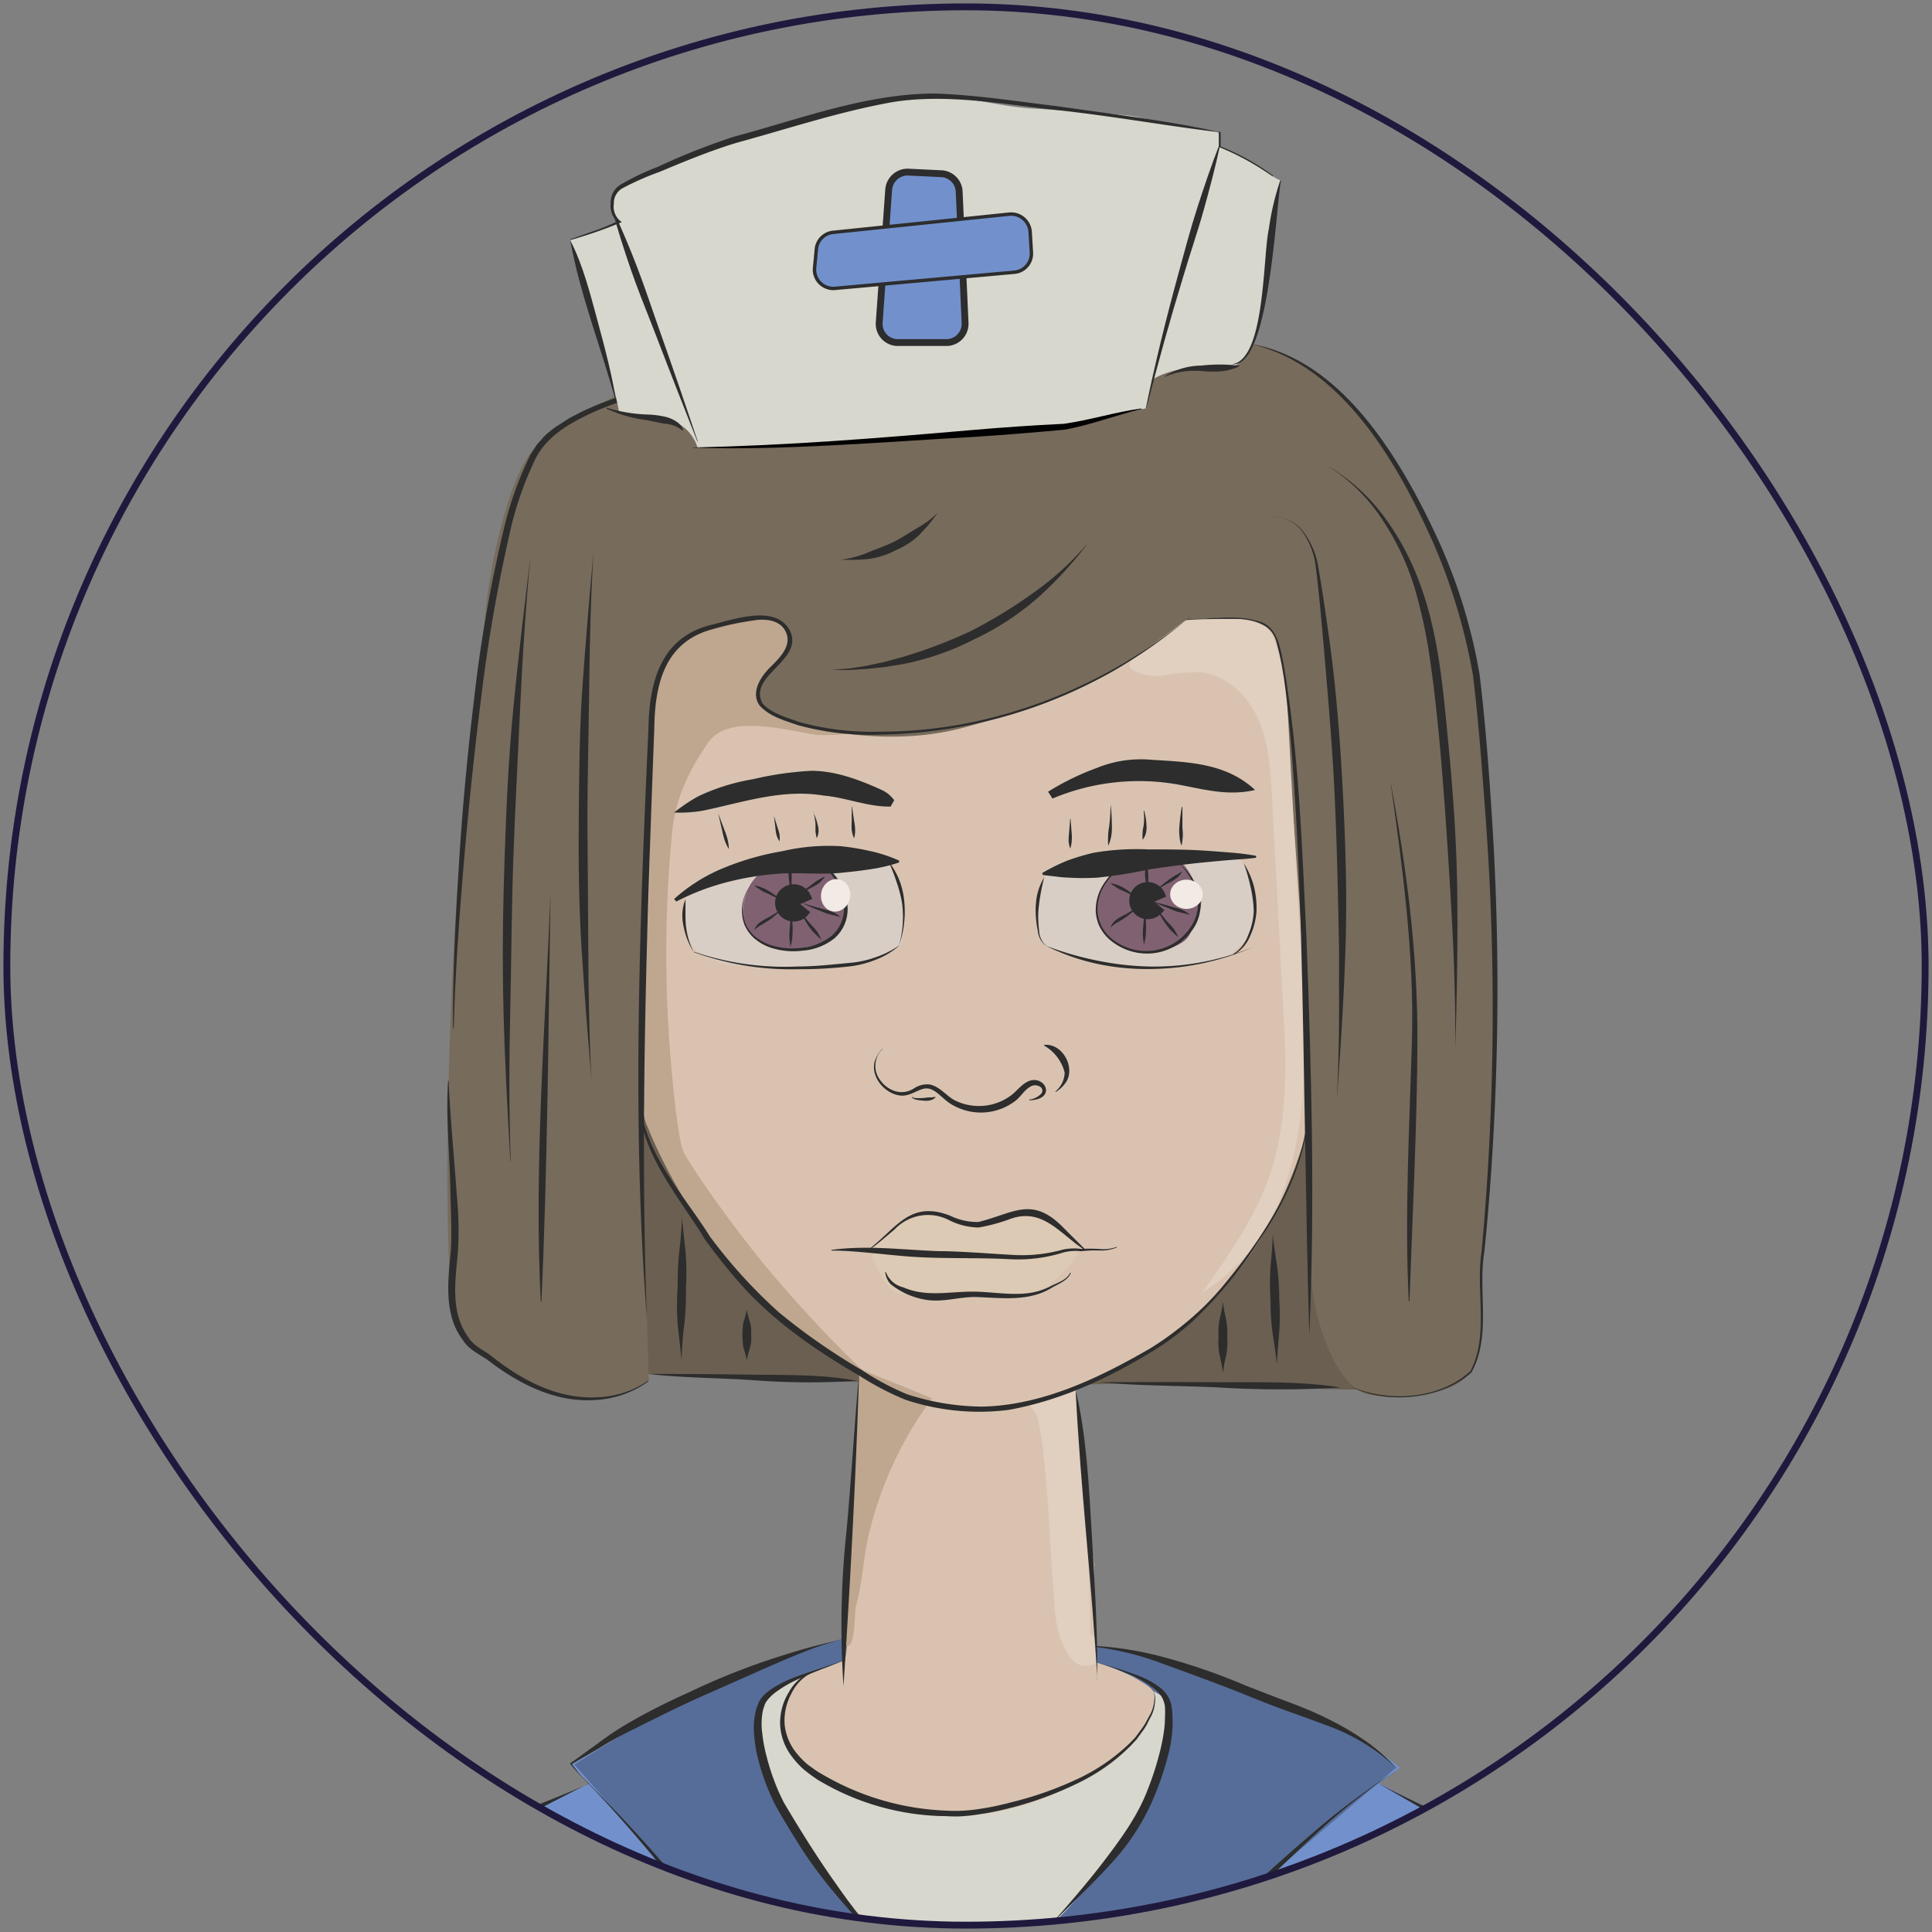 <svg id="artwork" xmlns="http://www.w3.org/2000/svg" xmlns:xlink="http://www.w3.org/1999/xlink" viewBox="0 0 282 282"><rect x="0" y="0" width="282" height="282" fill="#808080" stroke="none"/><defs><style>.cls-1,.cls-21{fill:none;}.cls-1{stroke:#1f193d;}.cls-1,.cls-12,.cls-13,.cls-21{stroke-miterlimit:10;}.cls-2{clip-path:url(#clip-path);}.cls-3{fill:#d7d7ce;}.cls-12,.cls-13,.cls-4{fill:#7291cc;}.cls-5{fill:#566d99;}.cls-6{fill:#898fb6;}.cls-7{fill:#8ea7d6;}.cls-20,.cls-8{fill:#2d2d2d;}.cls-9{fill:#6a5f51;}.cls-10{fill:#d9c3b0;}.cls-11{fill:#776b5b;}.cls-12,.cls-13,.cls-21{stroke:#2d2d2d;}.cls-13{stroke-width:0.5px;}.cls-14{fill:#bfa68f;}.cls-15{fill:#e1cfc0;}.cls-16{fill:#010101;}.cls-17{fill:#ddcab4;}.cls-17,.cls-20{fill-rule:evenodd;}.cls-18{fill:#d9cec5;}.cls-19{fill:#806172;}.cls-22{fill:#f2eae4;}</style><clipPath id="clip-path"><rect id="face_clip" class="cls-1" x="1" y="1" width="280" height="280" rx="140"/></clipPath></defs><g class="cls-2"><g id="nurse_torso_neutral"><path class="cls-3" d="M111.66,246.07l-10,6.25,13,231.27c-.21,12.18-.21,67.56-.21,67.56l80.06,1.21L180.58,323l9-62-19.85-13.44-22.43-11-30.2,7.78A43.78,43.78,0,0,0,111.66,246.07Z"/><path class="cls-4" d="M253,313.7c-1.09-6.29-6.27-26.95-6.27-26.95s-1.55-2.9-7.11-6.1l-38.28-20.37,3-2.26s-13.4-11.67-43.6-16.23a.57.57,0,0,0-.29,1.1c6,2.36,8.08,2.66,9.52,4.92s1.15,5.73-.48,10.17a56.94,56.94,0,0,1-6.61,12.21c-2.07,3.1-9.56,11.17-9.56,11.17s0,4.64,0,5.7l.18,5.84c.12,3.74.26,7.49.41,11.23,1.16,29.56-.22,53.7,1.34,83.25s5.82,64.68,8.1,94.28c.07.89.21,1.81.21,2.7.2,2.66.38,5.33.51,8,1.76,34.87,1.1,70.06,1.34,105l.18,26.77c0,4.46,0,8.92.09,13.38,0,2.72,0,2.67,2.69,2.71,2.3,0,4.61,0,6.91,0q26.49,0,52.94-1.68c.41,0,4.75-.26,4.75-.31-2-30.52-3.57-77.17-5.63-98.95.77,1.33,1.13,11.09,1.13,11.09s15.09,2.7,25.55,1.11c5.74-.88,8.94-3.53,9.93-7.88C270.26,515.73,255.66,328.88,253,313.7Z"/><path class="cls-4" d="M124.23,638.61q9.46.57,18.89.92c-.92-.24-.05-18.67,0-20.22.06-12-.68-23.86-1.41-35.84-1.88-30.86-3.95-61.75-5-92.58,0-1.25-.09-2.5-.13-3.75-.83-24.87-1.5-48.18-1.33-73.07.17-12-.42-21,0-31.1.21-4.73-.13-10.89-.13-15.62,0-5.14.22-9.59.18-14.73q-.15-15.42-.6-30.83-.13-4.77-.3-9.55c0-1.46-1.18-7.52.2-8.43-.17-4.24-.34-8.69-.51-13.42-4-4.35-11.74-13.13-16.62-21.29-1.22-2.06-8.69-12.92-9.06-15.4-.68-4.5,1.57-6.59,2.49-7.25,1.25-.91,13.66-7.19,12.12-7-6.2.8-24.72,9.49-26.92,10.68-.36.19-12.82,7.54-12.82,7.54l2.68,2.56c.14.49-12.14,5.11-18.49,8.17-13.18,4.94-19.77,12.47-19.77,12.47s-6.69,40.24-8.2,48.21C30.86,374.74,18.29,451.44,16.07,459c-.77,2.6-1.74,7.82-2.34,10.8-.21,1,1.08,1.92,1.08,1.92l2.17-.06-.31-1.83A38.59,38.59,0,0,1,36.43,465c3.5.07,15.52,1.22,15.52,1.22l.62,2.13s7.88-.66,9.11-2.25-2.09-6.83-2.09-6.83l21.8-95.83S68.65,471.05,67.7,481.07,55.38,617.94,55.38,625.46c0,1.8,0,6.35.12,12.36C78.48,637.44,101.44,637.43,124.23,638.61Z"/><path class="cls-5" d="M123.19,239.09s-16.06,5.2-23.36,8.88c-4.16,2.1-16,9.58-16,9.58l20.79,23.69-21.7-.72a151.62,151.62,0,0,1,28.39,25.86c11,13.24,22.63,44.53,22.63,44.53l0-67.74s-4.49,0-6.91-1.8c-3.43-2.54-5.74-6.53-11.34-14.92a61.2,61.2,0,0,1-4.83-9.78,9.21,9.21,0,0,1,.27-7.76,8.76,8.76,0,0,1,4.29-3.55c3.57-1.49,7.94-3.05,7.94-3.05Z"/><path class="cls-5" d="M153,281.37l.88,74s9.26-40.14,20.18-49.78c9.13-8.07,21.88-21,21.88-21l-12.42-4.1-6.24.16L203.8,258a47,47,0,0,0-9.37-6.28c-5.91-3-13.92-5.63-19.35-7.8-6-2.41-15-3.61-15-3.61l0,2.39,5.25,1.89,4.29,3s4.48,7.29-8.15,24.29A56.68,56.68,0,0,1,153,281.37Z"/><path class="cls-6" d="M63.86,273.52a55.66,55.66,0,0,0-12.41,7.36,37.88,37.88,0,0,0-2.83,5.88c-4,28.68-11.36,74.88-18,102.65q-2.53,10.53-5.16,21a2,2,0,0,0-.05.26,83,83,0,0,1-1.25,8.42c-.65,3.1-1.41,6.17-2.17,9.24a.86.86,0,0,0,0,.17c-1.52,9.81-3.1,19.62-5.23,29.32a2,2,0,0,0,1,2.14h0a1.94,1.94,0,0,0,2.79-1.15c3-9.73,6.2-19.39,9.5-29,1.89-5.51,3.7-11,5.48-16.57l.06-.22c5.15-24.89,4.29-44.9,10.71-69.57,3.89-14.94,6.92-30.38,11.29-45.18,1.55-5.22,4.76-14.12,4.95-14.83-.65.1,1.61-3.59,3.76-7.13A2,2,0,0,0,63.86,273.52Z"/><path class="cls-7" d="M265,479.62c-.9-23.65-2.68-46-3.69-69.67-.78-18.12-2.63-37.75-3.58-55.87-.41-7.65-2.63-19.05-3-26.71-.8-3.8-1.6-5.87-2.14-9.71-.68-4.74-.48-8.47-1.61-12.8s-4.35-18.24-4.35-18.24a29.49,29.49,0,0,0-7-4.81c-1.77-.84-3.84-2.05-6-3.21a91.54,91.54,0,0,0-8.12-4.49c-6.63-3.61-12.78-6.23-18.75-10.82,1.32,1,2.21,3.18,3.56,4.17l.11.08c.28.2,5.37,3.53,8.56,6.07,6.37,5.07,14.37,10.66,18.43,13.44a7.31,7.31,0,0,1,3.09,4.9c1.28,8.28,4.76,30.81,6.23,41.15,2.78,19.65,7,63.12,8.79,80.12,1.31,12.59,1.56,43.73,1.56,61.91,0,19.1-3,76.4-3,76.4a22.16,22.16,0,0,0,5.4-1.4c1-.44,3.44-2.29,3.93-3.81.59-1.87,1.39-10.68,1.39-10.68S265.89,503.28,265,479.62Z"/><path class="cls-8" d="M86,260.31c-3.28,1.6-6.51,3.34-9.76,5a96,96,0,0,1-10.08,4.4l-5.09,2.09a25.47,25.47,0,0,0-4.79,2.32,52.21,52.21,0,0,0-8.57,6.74l0,0a71,71,0,0,1,8-7.55,19.17,19.17,0,0,1,4.91-2.73l5.07-2,5.06-2.07,2.54-1,2.54-1c3.38-1.37,6.8-2.69,10.15-4.15Z"/><path class="cls-8" d="M246.69,287a3.16,3.16,0,0,0-.84-1.4,13,13,0,0,0-1.24-1.1c-.88-.67-1.8-1.29-2.74-1.87-1.89-1.16-3.84-2.21-5.8-3.25-3.95-2-7.83-4.16-11.76-6.23s-7.91-4.05-11.76-6.28L201,260.2v0c3.92,2.09,8,3.95,12,5.84s8,3.94,11.89,6,7.9,4.12,11.66,6.52c1.89,1.19,3.75,2.42,5.55,3.74.9.66,1.78,1.36,2.62,2.09a13.25,13.25,0,0,1,1.19,1.18,3.31,3.31,0,0,1,.79,1.46Z"/><path class="cls-8" d="M131.6,345.79A120.8,120.8,0,0,0,125,330.28a156.06,156.06,0,0,0-8.35-14.61,120.84,120.84,0,0,0-10-13.48c-.89-1.07-1.88-2-2.82-3.07l-1.51-1.44a20,20,0,0,0-1.54-1.38L99.24,295l-1.68-1.28-3.34-2.59c-2.22-1.73-4.43-3.49-6.59-5.3-1.08-.92-2.15-1.84-3.19-2.83-.25-.25-.51-.5-.76-.77a7.36,7.36,0,0,1-1-1.28,1.38,1.38,0,0,1-.21-.69.74.74,0,0,1,.23-.57l.45-.21s.06,0,.12-.05l.29.08c.18,0,.37.09.54.11l.77.11.52,0c.34,0,.68.06,1,.07.69,0,1.39.07,2.09.09l4.2.09c2.81.05,5.63.08,8.46.28l1.07.1c.17,0,.37.05.52.07h0s.08,0,.06,0l0,0-.1-.12L100.15,277c-1.71-2.22-3.48-4.4-5.28-6.56-3.6-4.31-7.36-8.5-11.3-12.51h0c4,4,7.88,8,11.63,12.23,1.87,2.1,3.71,4.24,5.51,6.4l2.66,3.28,1.21,1.54.33.41.09.11s-.06,0-.08,0l-.25-.05c-.33-.07-.66-.16-1-.21l-.55-.12-.51-.07-.52,0-1-.06c-2.78-.11-5.6-.06-8.41-.06-1.4,0-2.81,0-4.23,0-.7,0-1.41,0-2.12-.07-.36,0-.71,0-1.07-.06l-.54-.05-.26,0h0s-.43-.28.93,1c1,1,2.06,1.87,3.12,2.78,2.13,1.81,4.32,3.57,6.53,5.3l3.33,2.58L100,294l1.67,1.35c.57.44,1.08.93,1.6,1.42l1.55,1.47c1,1.05,2,2.05,2.87,3.14a102.33,102.33,0,0,1,9.82,13.81,160.19,160.19,0,0,1,7.9,14.94,139,139,0,0,1,6.2,15.69Z"/><path class="cls-8" d="M158.77,337.55a71.29,71.29,0,0,1,4.3-14.76,66,66,0,0,1,7.44-13.53c6.07-8.43,14.16-15,21.85-21.74l2-1.8c.43-.38.43-.39.56-.51l.15-.14.07-.07s.06-.05,0,0H195l-.21,0-.59-.12c-.78-.18-1.53-.41-2.28-.66-1.49-.5-2.92-1.08-4.35-1.63a42.14,42.14,0,0,0-4.31-1.47,12.61,12.61,0,0,0-2.16-.4,7.69,7.69,0,0,0-1.07,0,2.93,2.93,0,0,0-.42,0l-.5.07c-.1,0-.54.22-.85.37l-1,.5a1.88,1.88,0,0,1-.25-.27l-.13-.15,0-.05,0,0,0,0h0l-.49.3h0v-.07l.16-.68,3.43-2.94c3.86-3.35,7.63-6.84,11.54-10.17a101.41,101.41,0,0,1,12.35-9.19v0a89.3,89.3,0,0,0-12.07,9.5c-3.77,3.46-7.41,7.08-11.17,10.59l-1,.88s0,0,0,0l.05,0h0s0,0,.27,0a8.54,8.54,0,0,1,1.24,0,14.25,14.25,0,0,1,2.38.4,40.88,40.88,0,0,1,4.46,1.48c1.44.55,2.87,1.12,4.3,1.6.72.25,1.44.46,2.16.64l.54.11,1,.14c.74.06,1.61.09,2.36.12-.51.49-1.11,1-1.65,1.51l-1.45,1.3-2.05,1.79c-3.87,3.38-7.76,6.71-11.48,10.21a96.43,96.43,0,0,0-10.42,11.16A65.25,65.25,0,0,0,163.47,323a64.42,64.42,0,0,0-4.68,14.6Z"/><path class="cls-8" d="M165.13,578.3a726.54,726.54,0,0,0-1.49-74.23c-.8-12.35-1.78-24.69-2.83-37l-3.4-37c-2.35-24.66-3.54-49.44-4-74.2s-.36-49.53-.38-74.3h0c.18,24.77.53,49.53,1.35,74.27s2,49.47,4.29,74.12l3.42,37c1,12.34,1.89,24.7,2.51,37.07,1.27,24.75,1.61,49.54.53,74.29Z"/><path class="cls-8" d="M160.27,242.75a52,52,0,0,1,6,1.88,12.26,12.26,0,0,1,2.84,1.54A4.43,4.43,0,0,1,171,249a12.1,12.1,0,0,1,.14,1.63,14.92,14.92,0,0,1,0,1.64,20.18,20.18,0,0,1-.46,3.21,43.73,43.73,0,0,1-1.94,6.1,33.12,33.12,0,0,1-6.86,10.75c-2.85,3.14-6,6-8.86,9h0c2.78-3.17,5.57-6.34,8.11-9.67s5-6.71,6.44-10.57a43.31,43.31,0,0,0,1.86-5.93,26.15,26.15,0,0,0,.53-3,15.11,15.11,0,0,0,.08-1.51,12.82,12.82,0,0,0,0-1.52,3.69,3.69,0,0,0-1.32-2.44,12.29,12.29,0,0,0-2.57-1.69,36.47,36.47,0,0,0-5.87-2.25Z"/><path class="cls-8" d="M123.1,242.42c-2.25.89-4.54,1.75-6.73,2.74a18.07,18.07,0,0,0-3.08,1.79,7,7,0,0,0-1.25,1.17l-.24.33-.17.35-.26.79a10.29,10.29,0,0,0-.11,3.42,22.94,22.94,0,0,0,.66,3.46,31.9,31.9,0,0,0,2.5,6.65c2.44,4.11,5,8.22,7.8,12.13.69,1,1.41,2,2.13,2.93a17.23,17.23,0,0,0,2.36,2.68,8.14,8.14,0,0,0,3.06,1.78,23.57,23.57,0,0,0,3.58.52v0a29.72,29.72,0,0,1-3.63-.35,8.76,8.76,0,0,1-3.29-1.63,17.35,17.35,0,0,1-2.64-2.57c-.8-.91-1.59-1.84-2.37-2.77a65.5,65.5,0,0,1-4.34-5.88c-1.33-2.07-2.56-4.1-3.8-6.27a33.07,33.07,0,0,1-2.62-6.92,19.76,19.76,0,0,1-.6-3.68,10.64,10.64,0,0,1,.37-3.79c.12-.31.23-.61.37-.92l.27-.44.32-.39a7.62,7.62,0,0,1,1.49-1.2,18.81,18.81,0,0,1,3.32-1.61c2.3-.84,4.61-1.53,6.89-2.36Z"/><path class="cls-8" d="M85.74,260.19c-.43-.4-.84-.83-1.24-1.27s-.74-.81-1.27-1.44c-.08-.1.11-.16.18-.23l.32-.22.51-.36,1-.73,2-1.45a44.88,44.88,0,0,1,4.21-2.83,91.4,91.4,0,0,1,9-4.59,102.53,102.53,0,0,1,11-4.53c1.87-.63,3.76-1.23,5.65-1.78s3.81-1,5.74-1.46v0a48.34,48.34,0,0,0-5.6,1.86c-1.82.72-3.63,1.49-5.43,2.29L101,248.24c-3,1.4-6,2.91-9,4.4-1.48.76-3,1.52-4.36,2.41l-2.18,1.27-1.09.63-.54.32-.2.12c-.05.05-.21.07-.11.15.24.32.65.87,1,1.31a16.49,16.49,0,0,0,1.18,1.33Z"/><path class="cls-8" d="M157.07,240.16a49.56,49.56,0,0,1,12.63,1.68A89.87,89.87,0,0,1,181.75,246c2,.78,3.94,1.54,5.92,2.28s4,1.54,5.89,2.48a41.44,41.44,0,0,1,5.55,3.21,27.38,27.38,0,0,1,4.79,4.19h0a29.12,29.12,0,0,0-10.73-6.49c-2-.76-3.95-1.45-5.94-2.17s-4-1.52-5.94-2.32c-3.94-1.56-7.88-3-11.86-4.44a41.94,41.94,0,0,0-12.35-2.6Z"/><path class="cls-8" d="M47.69,280.88c-3.06,15.9-5.61,31.88-8.2,47.86s-5.28,31.93-8,47.89-5.36,31.93-8.39,47.83l-2.3,11.92q-1.15,6-2.39,11.91c-.78,4-1.67,7.92-2.52,11.88l-1.38,5.91-.7,2.95a2.9,2.9,0,0,0,.06,1.49,2.7,2.7,0,0,0,.93,1.16h0a2.63,2.63,0,0,1-1-1.16,2.87,2.87,0,0,1-.08-1.51l.66-3,1.29-5.93c.77-4,1.57-7.94,2.27-11.92s1.44-8,2.11-12l2-12c2.64-16,5.38-31.92,8.11-47.87s5.33-31.93,8.29-47.85,5.94-31.83,9.15-47.69Z"/></g><g id="nurse_head_neutral"><g id="nurse_head_neutral_colour"><path class="cls-9" d="M85.36,200.86c8.71-1,26.13.66,31,.66s31.93,1.07,47.52.4c15.43-.66,35.48,2.14,38.38.2s-2.81-61.45-3.56-71.8c-.73-10-106.2,9.63-106.2,9.63Z"/><path class="cls-10" d="M168,246.45a9.77,9.77,0,0,0-1-.74,26.72,26.72,0,0,0-4.64-2.27c-.78-.28-1.55-.54-2.22-.73l-.29-.91s0-6.26-.16-13.48c-1.18-8.91-2.27-17.85-4.14-26.65-4.86.63-14.79,1.85-17.67,1.56a100,100,0,0,1-12.13-2.85,40,40,0,0,0-.3,5.37c0,2.9-.23,5.81-.33,8.71-.21,6-.39,11.95-.76,17.91a.79.79,0,0,1-.13.39,74.37,74.37,0,0,1-.87,9.55c-7.78,3.16-6.39,2-8.33,5.66a10.27,10.27,0,0,0-.33,5.87c1,3,3,4.55,8,7.26,9.8,5.31,21.66,5.18,31.76.48,4.82-2.24,8.48-3.76,11.5-8.16a21.52,21.52,0,0,0,2-3,10.34,10.34,0,0,0,.62-1.9A2.48,2.48,0,0,0,168,246.45Z"/><path class="cls-10" d="M110.29,90.52c-8.08,3.46-14.24-.77-15,11.55s-3.61,56.62-.84,62.18c3,5.94,19.61,32.71,33.93,37.48,11.1,3.71,23.65,5.44,37.61-3.56,12.08-7.79,19.64-16.19,24.56-32.31.32-1.07,5.28-33.89,4.51-42.35s-4.37-26.35-8.6-31-11.88-1.64-13-2.41-16.94,13.48-30,15-25.72,2.93-31-1.79c-3.53-3.16,2.9-5.53,2.9-9.38S110.29,90.52,110.29,90.52Z"/><path class="cls-10" d="M67.38,152.38c1-12.86,1.41-25.77,1.52-38.66,0-.7,0-1.4,0-2.1"/><path class="cls-11" d="M206,71.65c-3.69-7.37-11.29-19.28-23.46-21.51-18-3.29-21.69-13.69-35.3-12.37,0,.09-5.8,5.9-6.07,5.69a.83.83,0,0,1-.58-.08,4.56,4.56,0,0,1-2.45-.68c-1.15-.64-10.77-.76-14.6,0-1.78.61-11.62,3.28-14.78,3.94-6.91,2.73-10.85,8.87-18,10.91-2.47.44-9.8,5.82-11.47,6.79C74.42,67.18,71.59,82.94,71,88.1s-2.65,28.37-3.62,35.47c-1.6,11.7-3.49,65.08-.5,70.41,2.77,4.94,5.46,4.57,10.82,8.14,7.74,5.16,17-.56,17-.56s-1.61-51-.89-59.63.94-27.6,1.45-37.49,5-11.52,11.11-13.57c5.8-1.93,11.83.67,5.11,8.25-2.65,3,.82,6,7.6,7.27s14.14,1.83,21.8-.24c8.39-2.25,18.1-5.91,22.73-8.88,4.41-2.82,9.41-6.7,9.41-6.7s7.52-1.06,11.51.76c1.34.62,1.94,2.28,2.18,3.44.68,3.31,3.42,43.32,3.74,48.8s.84,34.41.84,41.19,3.49,17.83,8.61,18.83a22.24,22.24,0,0,0,10.89-.77,6.9,6.9,0,0,0,5.05-5.26c1-4.72-.07-5.9.66-14.58.48-5.81,2.33-32,1.82-41.85-.39-7.41-2-38-3.14-44.83C214.46,92.57,208.53,76.82,206,71.65Z"/><path class="cls-8" d="M182.87,50.23a234.34,234.34,0,0,0-24.15-.42q-12.08.3-24.12,1.26c-8,.65-16,1.53-24,2.82-4,.63-7.92,1.42-11.82,2.35a75.5,75.5,0,0,0-11.46,3.61c-3.6,1.58-7.34,3.54-9.14,7.07a50.18,50.18,0,0,0-3.87,11.29A234.28,234.28,0,0,0,70.21,102c-1,8-1.83,16-2.51,24s-1.26,16.07-1.47,24.12h-.1c-.06-8.07.37-16.12.87-24.17s1.25-16.08,2.22-24.1A203.82,203.82,0,0,1,73.36,78a50.86,50.86,0,0,1,4-11.49c.25-.45.54-.88.81-1.32s.68-.8,1-1.2a7.1,7.1,0,0,1,1.14-1.06A9.2,9.2,0,0,1,81.61,62l1.29-.84c.44-.27.9-.48,1.35-.72.9-.5,1.84-.88,2.77-1.29a75.45,75.45,0,0,1,11.6-3.58q5.89-1.38,11.89-2.29c8-1.24,16-2.07,24-2.66s16.1-.95,24.16-1.07a229.09,229.09,0,0,1,24.16.63Z"/><path class="cls-8" d="M114.76,63.15a48.77,48.77,0,0,0,19.59-9.54,56.82,56.82,0,0,0,7.72-7.71,60.67,60.67,0,0,0,6.25-9l.09,0a38,38,0,0,1-5.56,9.59,43.64,43.64,0,0,1-8,7.71,47.63,47.63,0,0,1-20.06,9Z"/><path class="cls-8" d="M131.84,43.09a3.17,3.17,0,0,1,2-2.54,4.79,4.79,0,0,1,3.38-.26,6.37,6.37,0,0,1,2.88,1.77,10.16,10.16,0,0,1,1.78,2.77l-.08.07c-.87-.69-1.61-1.46-2.4-2.12a9.17,9.17,0,0,0-2.45-1.73A4.3,4.3,0,0,0,134,41a3,3,0,0,0-2.05,2.1Z"/><path class="cls-3" d="M186.93,26.33a4.38,4.38,0,0,1-1-.5c-.93-.62-2.71-1.76-3.65-2.37A44.05,44.05,0,0,0,178,21.38s-.07-.73-.11-1.61c0-.69-.28-.6-.88-.74s-1.63-.25-2.29-.4c-1.31-.31-2.77-.31-4.09-.54-2.3-.39-4.12-1.05-6.43-1.28-4.66-.47-9.34-.71-14-1-3.19-.24-6.17-.95-9.34-1.41a90.87,90.87,0,0,0-9.25.07,51.41,51.41,0,0,0-9.28,1.78C105.46,21,90.09,25.59,89.46,28.56s.87,3.86.87,3.86l-7.08,2.63s6.59,21.11,7.1,25.13c2.91,1,4.23.37,6.93,1a6,6,0,0,1,4.54,4.18c1.35-.1,7-.12,8.48-.18,10-.37,16-1,20.47-1.09,2.31-.08,14.79-1.2,24.56-1.81,3.82-.82,7.92-1.76,12-2.7.13-.11.82-4.16.82-4.16a12.24,12.24,0,0,1,7.07-1.64,48.2,48.2,0,0,0,5.19-.44s1.07-.86,1.11-.87a12.55,12.55,0,0,0,2.15-4.7,31.69,31.69,0,0,0,1.08-6.12c.21-2.33.38-4.21.68-6.53.15-1.18.67-4.71.8-5.26S186.93,26.33,186.93,26.33Z"/><path class="cls-12" d="M137.27,25.35l-4.55-.22a2.78,2.78,0,0,0-3,2.48l-1.39,19.51A2.73,2.73,0,0,0,131.19,50l6.87,0a2.74,2.74,0,0,0,2.81-2.78L140,27.89A2.74,2.74,0,0,0,137.27,25.35Z"/><path class="cls-13" d="M147.21,31.27l-25.55,2.64a2.73,2.73,0,0,0-2.5,2.42l-.27,2.88A2.75,2.75,0,0,0,122,42.08l26-2.34a2.73,2.73,0,0,0,2.55-2.8l-.19-3.17A2.79,2.79,0,0,0,147.21,31.27Z"/></g><g id="nurse_head_neutral_dark"><path class="cls-14" d="M124.71,107a29.5,29.5,0,0,1-5.35.27c-4-.45-13.13-3.39-16.12,1.29-.92,1.45-4.51,6.32-5.12,12.79a182.76,182.76,0,0,0-.81,22.26c.16,8.91,1.47,21.91,2.36,24.26.65,1.72,6.72,10.39,11.74,16.53s15.15,17,17,17.35c-7.39-2.92-15.47-9.37-21.28-16.37-7.82-9.42-12.31-19.66-13-22.08-.57-5.42-.34-18.43.32-27.07.86-11.48-.17-20.19.94-33.51.83-10,9.26-12.44,16.35-12.55a4.32,4.32,0,0,1,3.21,2.1c.58.84-.23,2.43-.61,3.09-.91,1.53-2.43,2.21-3.24,3.8s-1.15,2.22-.12,3.67a6.86,6.86,0,0,0,3.44,2.26A53.93,53.93,0,0,0,124.71,107Z"/><path class="cls-14" d="M125.36,199.75s-.12,3.74-.21,5c-.28,4.07-.45,6.15-.6,10.22-.29,8.22-1.22,15.61-1.51,23.83a1.5,1.5,0,0,0,.37,1.28c1.45,1.14,1.34-5,1.49-5.55,1-3.31,1.06-6.89,1.86-10.31a54.41,54.41,0,0,1,9.29-20.11l-6.19-2.54C128.4,201,125.36,199.75,125.36,199.75Z"/></g><g id="nurse_head_neutral_light"><path class="cls-15" d="M186.58,95.13c-.53-1.32-.67-2.6-1.78-3.54-2.73-2.34-11.85-1-11.85-1s-4.5,3.47-7.08,5.15c-3,2,1.31,3.11,3.83,2.88a35,35,0,0,1,5.28-.52c3.88.25,7.11,3.34,8.69,6.89s1.8,7.54,2,11.42l1.79,33.71c.35,6.66.22,13.45-1.65,19.9-2,6.91-6.21,12.8-10.3,18.61,14.61-8.87,15.45-27.81,14.71-43-.06-1.22-.12-2.43-.19-3.65l-2.13-39.18A24.1,24.1,0,0,0,186.58,95.13Z"/><path class="cls-15" d="M159.93,238.94a.74.74,0,0,1-.79-.74c-.14-8.12-.43-16.55-1-24.66-.23-3.49-.81-7.22-1.1-10.69a18.19,18.19,0,0,1-6.94,1.89c.2.4,1.14,1.61,1.25,2a33.82,33.82,0,0,1,1,5.92c.54,4.81.78,9.65,1.07,14.48.13,2.24.27,4.48.46,6.71a27,27,0,0,0,.6,4.38,12.64,12.64,0,0,0,1.12,2.69,5.33,5.33,0,0,0,1.49,1.87,3,3,0,0,0,2.65.11l.37-.1-.07,0S160,241.16,159.93,238.94Z"/></g><g id="nurse_head_neutral_outline"><path class="cls-8" d="M160.63,201.76q8.76-.06,17.52,0c5.78,0,12-.15,17.51.77a144.24,144.24,0,0,1-17.52,0c-5.77-.29-11.94-.23-17.51-.76Z"/><path class="cls-8" d="M94.63,200.54q7.61,0,15.21.11c5,.07,10.42-.05,15.2.9a108.75,108.75,0,0,1-15.21-.1c-5-.34-10.4-.33-15.2-.91Z"/><path class="cls-8" d="M125.41,200.28c-.49,15.22-1.29,30.78-2.29,45.8a130.23,130.23,0,0,1,.47-22.94c.62-6.65,1.22-16.48,1.82-22.86Z"/><path class="cls-8" d="M160.17,245.12C159.36,231,157.69,217,157,202.86c1.6,6.66,1.95,14.09,2.36,21.07s.88,14.38.78,21.19Z"/><path class="cls-8" d="M191,160.24c.24,7.62-3.08,14.82-7.31,21a62.32,62.32,0,0,1-9.58,11.59,39,39,0,0,1-6.05,4.51c-6.43,3.91-13.44,7.14-20.9,8.46a34,34,0,0,1-15-1.49,40.79,40.79,0,0,1-6.72-3.51c-6.5-3.76-12.85-8.15-17.8-13.9-1.67-1.91-3.23-3.91-4.72-5.95-3.95-6.55-10.29-13.49-9.54-21.53,0,8.3,6.1,14.45,10.26,21.09a74.68,74.68,0,0,0,10,11A91.1,91.1,0,0,0,125.83,200a39,39,0,0,0,6.55,3.5,35.85,35.85,0,0,0,11,1.81c8.71-.18,17-4.15,24.41-8.44A42.84,42.84,0,0,0,179,187.1c6.28-7.65,12-16.83,12-26.86Z"/><path class="cls-8" d="M197.31,202.44c5.54,2.28,12.76,1.82,17.31-2.3,2.77-5.26.72-11.79,1.65-17.54l.22-2.54a383.88,383.88,0,0,0,.33-61.13c-.51-6.77-1-13.59-1.81-20.29a85.43,85.43,0,0,0-5.81-19.39c-5.17-11.68-13.32-25.87-26.45-29,13.38,2.36,22,17.29,27.22,28.66a79.47,79.47,0,0,1,6,19.58c.81,6.68,1.34,13.67,1.77,20.38a387.66,387.66,0,0,1-.82,61.24l-.25,2.54c-1,5.83,1.07,12.26-1.89,17.67-4.35,4-12.47,4.7-17.49,2.12Z"/><path class="cls-8" d="M173.34,90.4c3.59-.06,7.37-.78,10.84.43,2.42,1,2.73,4,3.21,6.28,2.23,13.12,2.66,26.47,3.3,39.74.73,19.25,1.27,38.93.42,58-.56-19-.69-38.95-1.2-58-.3-9.66-.7-19.32-1.52-28.94-.5-4.77-.79-9.66-2.11-14.28-.67-2.56-3.34-3.28-5.7-3.29s-4.82,0-7.24.13v-.1Z"/><path class="cls-8" d="M173.91,89.82a70.68,70.68,0,0,1-45.13,17.4,40.07,40.07,0,0,1-12.27-1.36c-2-.7-4.07-1.22-5.59-2.83-1.48-1.94.19-4.4,1.65-5.78,1.29-1.28,3-3,2.17-4.93s-3.2-2.06-5-1.72a42,42,0,0,0-6,1.32c-6.81,1.93-8.15,8.11-8.24,14.4-1.07,28.65-2.12,57.51-1.07,86.16-2.22-28.35-1.07-57.62.22-86.2.13-6.6,1.71-13.06,8.86-15,3.45-.79,9.69-3.21,11.82.81,2,4.37-6.28,6.51-4,10.63,1.29,1.4,3.48,2,5.28,2.66a40.35,40.35,0,0,0,12.11,1.41c16.42,0,32.7-6.55,45.13-16.92Z"/><path class="cls-8" d="M65.49,157.74c.17,4.86.87,12,1.2,16.91a49.59,49.59,0,0,1,.11,8.53c-.39,4.16-1,8.47,1.55,12,.76,1.24,2,1.75,3.13,2.56,4.36,3.5,9.48,6.35,15.2,6.23a14.45,14.45,0,0,0,7.92-2.43l.06.08a14.65,14.65,0,0,1-8,2.74c-5.77.34-11.25-2.53-15.66-6-1.18-.74-2.64-1.47-3.4-2.71-2.77-3.57-2.25-8.46-1.84-12.57.23-2.44.07-5.93,0-8.41-.06-5.57-.73-11.55-.35-16.95Z"/><path class="cls-16" d="M101.12,65.31c13.57-.27,27.11-1.35,40.63-2.53,4.45-.39,9.19-.71,13.51-.92,3.82-.53,7.54-1.73,11.37-2.24l0,.1c-3.79.86-7.4,2.32-11.26,3-4.51.41-9,.79-13.56,1.07-13.07.73-27.88,2-40.71,1.55Z"/><path class="cls-8" d="M179.71,53.17c5-.38,4.59-15.73,5.5-19.79a38.25,38.25,0,0,1,1.67-7.07l.1,0c-.8,4.32-1.69,27.9-7.27,26.83Z"/><path class="cls-8" d="M90,59c-2.15-8-5.28-15.74-6.77-23.93,1.83,3.5,2.93,7.85,4,11.8S89.44,55.12,90,59Z"/><path class="cls-8" d="M185.75,25.74a39.79,39.79,0,0,0-7.84-4.29v-.07l0-2.09c-7.18-.85-15.88-2.4-23.61-3.22s-15.85-2.41-23.75-1.21c-7.8,1.35-15.47,3.92-23.1,6-3.82,1.17-7.46,2.67-11.16,4.22a41.21,41.21,0,0,0-5.42,2.39,2.47,2.47,0,0,0-1.27,2.26,2.71,2.71,0,0,0,1.16,2.69,63.18,63.18,0,0,1-7.49,2.61l0-.1,3.57-1.27a29.49,29.49,0,0,0,3.47-1.45v.35a3.17,3.17,0,0,1-1.17-2.86A3,3,0,0,1,90.5,27,35.89,35.89,0,0,1,96,24.36a97.51,97.51,0,0,1,11.17-4.42c9.65-2.57,19.2-6.27,29.3-6.29,6,.2,12,1.15,17.91,1.86,7.89,1.13,16.16,2.12,23.79,3.78v2.09a33.08,33.08,0,0,1,7.68,4.28l-.06.08Z"/><path class="cls-8" d="M80.35,130.51c-.29,19.28-.44,40.26-1.32,59.46h-.1c-1-19.76.65-39.91,1.42-59.46Z"/><path class="cls-8" d="M202.94,114c2.35,12.49,4,25.15,3.95,37.87,0,11.07-.77,26.88-1.16,38.08h-.1c-.63-12.69.1-25.41.46-38.08s-1.41-25.56-3.15-37.87Z"/><path class="cls-8" d="M128.86,153.07a3.44,3.44,0,0,0-.75,4c1,1.95,3.37,3.09,5.33,1.77a3.47,3.47,0,0,1,2.3-.54c1.58.36,2.43,1.76,3.8,2.39a7.86,7.86,0,0,0,7.93-.73c.87-.59,1.58-1.68,2.65-2.14,2.13-.91,3.85,1.92,1.24,2.64a4.43,4.43,0,0,1-1.13.14v-.1a2.83,2.83,0,0,0,1.81-.93c.51-.94-.89-1.43-1.57-1-1,.52-1.43,1.52-2.38,2.2a8.28,8.28,0,0,1-8.9.6c-1.42-.71-2.29-2.14-3.57-2.46s-2.52,1.17-4.2,1c-2.23-.24-4.33-2.65-3.76-4.91a4.79,4.79,0,0,1,1.14-1.93l.07.07Z"/><path class="cls-8" d="M154.06,159.3a3.7,3.7,0,0,0,1.34-2.74,6.28,6.28,0,0,0-3-3.94l0-.1c2.55-.28,4.49,3,3.33,5.23a4.71,4.71,0,0,1-1.63,1.63l-.06-.08Z"/><path class="cls-8" d="M167.89,246.13a2.75,2.75,0,0,1,.69,2.31,5.2,5.2,0,0,1-.71,2.34l-.56,1.1a9.52,9.52,0,0,1-.68,1l-.72,1-.84.9a28.11,28.11,0,0,1-8,5.62,51.19,51.19,0,0,1-9.19,3.39c-1.59.41-3.18.78-4.8,1q-1.22.21-2.46.3c-.84.07-1.64.05-2.47,0a36.91,36.91,0,0,1-18.79-5.31,23.74,23.74,0,0,1-2-1.47,12.54,12.54,0,0,1-1.72-1.85,8.35,8.35,0,0,1-1.77-4.71,8.57,8.57,0,0,1,1.3-4.8,6.62,6.62,0,0,1,3.74-3.1l0,.1a6.55,6.55,0,0,0-3.38,3.22,8.24,8.24,0,0,0-1,4.54,7.8,7.8,0,0,0,1.76,4.21,12.32,12.32,0,0,0,1.64,1.67c.65.45,1.25.94,2,1.34a38.62,38.62,0,0,0,18.28,5.36,22.55,22.55,0,0,0,4.79-.26c1.6-.23,3.18-.58,4.75-1a50.49,50.49,0,0,0,9.14-3.19,28,28,0,0,0,8-5.39l.84-.87.73-1a11,11,0,0,0,.69-1l.58-1.07a5.08,5.08,0,0,0,.74-2.26,2.66,2.66,0,0,0-.6-2.22Z"/><path class="cls-8" d="M158.56,79.6a55.21,55.21,0,0,1-7.34,7.88,39.94,39.94,0,0,1-9.09,5.87,39.2,39.2,0,0,1-10.23,3.56l-2.67.44-2.69.29-2.68.16-2.69,0v0l2.67-.21,2.65-.41,2.6-.56,2.57-.7a70.66,70.66,0,0,0,9.9-3.74,69.45,69.45,0,0,0,9.05-5.49,42.6,42.6,0,0,0,7.93-7.13Z"/><path class="cls-8" d="M194,68.11a28.17,28.17,0,0,1,8.27,7.64,38.74,38.74,0,0,1,5.21,10.08c2.55,7.21,3.16,14.85,3.89,22.32s1.26,15,1.34,22.57-.07,15.07-.3,22.59h0c.07-7.53-.23-15.05-.68-22.56s-.94-15-1.61-22.48c-.36-3.74-.74-7.48-1.28-11.18a73.92,73.92,0,0,0-2.28-11A37.67,37.67,0,0,0,201.87,76,26.08,26.08,0,0,0,194,68.13Z"/><path class="cls-8" d="M74.49,169.51c-.4-7.36-.82-14.73-1-22.11s-.09-14.77.16-22.15.58-14.76,1.3-22.11q.54-5.51,1.18-11l1.31-11h0c-.36,3.67-.64,7.34-.89,11s-.45,7.36-.62,11c-.33,7.37-.74,14.72-1,22.08s-.28,14.73-.45,22.1-.19,14.75.06,22.12Z"/><path class="cls-8" d="M86.64,80.45c-.41,6.43-.55,12.88-.63,19.32s-.24,12.88-.27,19.32l.13,19.32q0,4.83.12,9.66c.07,3.23.17,6.45.35,9.67h0l-.78-9.64c-.24-3.22-.47-6.44-.67-9.66-.4-6.44-.47-12.9-.41-19.35s.1-12.91.57-19.35,1-12.87,1.59-19.29Z"/><path class="cls-8" d="M185.43,75.37a5.75,5.75,0,0,1,4.86,2.31,11.65,11.65,0,0,1,2.14,5.16c.65,3.68,1.16,7.35,1.67,11,1,7.37,1.55,14.79,1.93,22.22s.61,14.87.36,22.3q-.18,5.58-.52,11.14c-.21,3.71-.49,7.42-.75,11.12h0q.28-5.57.33-11.13c0-3.72,0-7.43,0-11.13-.15-7.42-.29-14.83-.64-22.24s-1-14.78-1.63-22.18c-.33-3.69-.65-7.4-1.11-11.06a11.25,11.25,0,0,0-1.86-5.12,5.58,5.58,0,0,0-4.72-2.41Z"/><path class="cls-8" d="M122.63,81.7a14.61,14.61,0,0,0,3.92-1c1.23-.53,2.48-.92,3.67-1.49s2.28-1.31,3.45-2c.58-.34,1.15-.7,1.71-1.09a13,13,0,0,0,1.55-1.33h0c-.42.54-.82,1.09-1.26,1.64s-.91,1-1.4,1.56a11.22,11.22,0,0,1-3.5,2.31,11.8,11.8,0,0,1-4,1.29,27.48,27.48,0,0,1-4.15.09Z"/><path class="cls-8" d="M99.49,177.37l.57,5.3a37.52,37.52,0,0,1,.06,5.3,44.42,44.42,0,0,1-.23,5.28,49.17,49.17,0,0,0-.4,5.28h0c-.17-1.75-.41-3.52-.58-5.29a37.52,37.52,0,0,1,0-5.3,49.1,49.1,0,0,1,.24-5.28,49.35,49.35,0,0,0,.39-5.28Z"/><path class="cls-8" d="M109,191.17a13.47,13.47,0,0,0,.48,1.84,5.24,5.24,0,0,1,.15,1.84,5,5,0,0,1-.14,1.84,12.86,12.86,0,0,0-.49,1.84h0a11.67,11.67,0,0,0-.49-1.84,11.75,11.75,0,0,1,0-3.68,11.08,11.08,0,0,0,.48-1.84Z"/><path class="cls-8" d="M178.5,190.05a21.25,21.25,0,0,0,.48,2.58,11.19,11.19,0,0,1,.15,2.58,10.09,10.09,0,0,1-.14,2.57,21.29,21.29,0,0,0-.49,2.58h0a23.42,23.42,0,0,0-.49-2.58,9.26,9.26,0,0,1-.14-2.57,10.65,10.65,0,0,1,.14-2.58,23.42,23.42,0,0,0,.49-2.58Z"/><path class="cls-8" d="M185.78,180.12c.13,1.59.41,3.18.64,4.77a36.3,36.3,0,0,1,.3,4.78,33.15,33.15,0,0,1,0,4.78c-.13,1.61-.3,3.21-.34,4.81h0c-.13-1.6-.41-3.18-.64-4.77a33.34,33.34,0,0,1-.29-4.78,36.46,36.46,0,0,1,0-4.79c.13-1.6.31-3.21.33-4.8Z"/><path class="cls-8" d="M101.78,64.42q-3.3-8.34-6.51-16.7c-1.09-2.79-2.22-5.56-3.19-8.38s-1.89-5.67-2.67-8.57l.09,0C90.79,33.45,91.92,36.21,93,39s2,5.63,3,8.45q3,8.46,5.85,17Z"/><path class="cls-8" d="M167.25,59.56c1.35-6.54,2.94-13,4.72-19.48.88-3.22,1.73-6.45,2.75-9.63s2.1-6.34,3.31-9.46l.1,0c-.69,3.27-1.55,6.5-2.45,9.72s-2,6.38-2.94,9.56q-2.93,9.57-5.39,19.28Z"/><path class="cls-8" d="M88.53,59.5a22.9,22.9,0,0,0,5.77,1,13.3,13.3,0,0,1,3,.38,5,5,0,0,1,1.43.66,2.28,2.28,0,0,1,1,1.27l-.09.05a4.47,4.47,0,0,0-2.53-1c-.93-.15-1.88-.38-2.85-.56a19,19,0,0,1-5.71-1.65Z"/><path class="cls-8" d="M170,54.92a10.3,10.3,0,0,1,5.36-1.56,23.61,23.61,0,0,1,2.77-.15c.91,0,1.8.07,2.76.15l0,.1a7.62,7.62,0,0,1-2.75.75,19.82,19.82,0,0,1-2.78-.05A11,11,0,0,0,170,55Z"/><path class="cls-8" d="M133.13,159.75c-.18.36.2.51.51.52a5.41,5.41,0,0,0,1,0c.33,0,.65-.09,1-.09a2.64,2.64,0,0,0,.93-.11l0,0h0c-.16.39-.59.48-.91.57a3.55,3.55,0,0,1-1,0,6.09,6.09,0,0,1-1-.15,1.09,1.09,0,0,1-.48-.24.41.41,0,0,1,0-.52h0Z"/></g></g><g id="mouth_neutral4"><g id="lip_colour" data-name="lip colour"><path class="cls-17" d="M127.31,183.69c.77,1.34,2.1,5,4.21,5.16s7.26-.57,9.94-.38,8.22,1,10.13,0a16,16,0,0,0,5.54-5.16c.76-1.53-3.31-5.95-6.15-6.22s-6.14,2.06-9.27,1.65-5.22-2.31-7.52-1.36a22.85,22.85,0,0,0-5.73,3.64A6.55,6.55,0,0,0,127.31,183.69Z"/></g><g id="outine"><path class="cls-8" d="M163,182.09a5.92,5.92,0,0,1-2.59.43,20.8,20.8,0,0,0-2.61.11,7.33,7.33,0,0,0-2.54.17,22.06,22.06,0,0,1-7.82,1c-5.06-.28-10.68,0-15.69-.47-3-.25-7.39-.81-10.4-.79v-.1c5.19-.72,10.48,0,15.67.18,3,0,7.39.36,10.46.53a22.39,22.39,0,0,0,7.68-.76,7.61,7.61,0,0,1,2.64-.09,22.89,22.89,0,0,1,2.62,0A5.8,5.8,0,0,0,163,182l.06.09Z"/><path class="cls-8" d="M127.06,182.17c3.92-3.13,5.89-6.95,11.61-4.73a9.22,9.22,0,0,0,4.1.93c5.21-1.26,7.88-3.92,12.53.91l3.13,3.12-.06.08c-3.73-2.4-6.24-6.41-11.18-4.46a25.62,25.62,0,0,1-4.35,1.15,9.89,9.89,0,0,1-4.4-1.12,6.68,6.68,0,0,0-7.88,1.42c-1.13.94-2.23,1.93-3.44,2.78l-.06-.08Z"/><path class="cls-8" d="M156.31,185.78c-.42,1.15-1.91,1.65-2.89,2.24-3.28,2-7.31,1.42-10.88,1.3-2.49-.07-4.86.82-7.39.4a11,11,0,0,1-5.17-2.3,3.09,3.09,0,0,1-.77-1.74l.1,0a3.57,3.57,0,0,0,2.52,2.22c3.58,1.54,7,.53,10.73.64s7.32,1,10.73-.77c1-.52,2.41-.92,2.92-2Z"/></g></g><g id="eyes_neutral7"><g id="white"><path class="cls-18" d="M108.69,126.32c-4,1.7-7,1.7-7.9,3s-.76,5.64-.38,7.34,1.51,2.82,4.71,3.76,13.74.75,16.56.38,5.65-.38,6.78-1.13,3.13-1.86,3.13-1.86.57-5.93,0-7.62-1.33-5.71-5.09-5.34S108.69,126.32,108.69,126.32Z"/><path class="cls-18" d="M161.71,125.72c-5,.75-8.36,1.13-9.3,2.44s-1,6.86-.65,8.55,3.37,2.44,6.57,3.38a45.74,45.74,0,0,0,13.24.94c2.83-.37,6.76-.93,7.89-1.69s3.1-2.34,3.48-4.41a14.15,14.15,0,0,0-.2-6.35c-.56-1.7-1.88-4.71-5.65-4.33S161.71,125.72,161.71,125.72Z"/></g><g id="iris"><path class="cls-19" d="M112.41,126.66c-3.58,1.19-4.62,6.4-3.62,8.41a6.91,6.91,0,0,0,6.54,3.51c2.76-.25,6.45-1.06,7.2-2.82s1.19-3.46.69-5-1.82-3.68-2.83-4.18A14,14,0,0,0,112.41,126.66Z"/><path class="cls-19" d="M164.17,126.26c-3.57,1.19-4.77,6.77-3.76,8.78s4,4.28,6.84,4,5.7-1,6.46-2.76,2-3.77,1.5-5.27-1.75-4.52-2.76-5S167.18,125.25,164.17,126.26Z"/></g><g id="iris_outline"><path class="cls-8" d="M115.54,131.64s0,0,.07,0,0,0,0,.07V132l0,.42,0,.82.06,1.67a13,13,0,0,1,0,1.65,9.49,9.49,0,0,1-.28,1.65h0a10.27,10.27,0,0,1-.17-1.66c0-.55.07-1.11.11-1.66l.11-1.65.06-.83,0-.41v-.21s0-.2,0-.11h0S115.54,131.65,115.54,131.64Z"/><path class="cls-8" d="M116.31,132.34l.91,1.18c.31.39.59.79.91,1.16s.69.71,1,1.11a5.43,5.43,0,0,1,.73,1.34l0,0h0c-.39-.33-.72-.68-1.07-1a9.72,9.72,0,0,1-.91-1.18c-.28-.42-.52-.86-.79-1.28l-.76-1.28s0,0,0,0Z"/><path class="cls-8" d="M117,131.78h-.08v-.06a28,28,0,0,0,2.91.88c.49.17,1,.25,1.48.44a3.63,3.63,0,0,1,1.37.82v0h0c-.5-.15-1-.27-1.49-.39a7.4,7.4,0,0,1-1.47-.53,29.66,29.66,0,0,1-2.79-1.2l-.12-.07h.2v0S117,131.78,117,131.78Z"/><path class="cls-8" d="M116.39,131.1a7.28,7.28,0,0,1,1.89-1.82,10.51,10.51,0,0,1,1-.74c.38-.21.73-.43,1.14-.63l0,0s0,0,0,0a3.52,3.52,0,0,1-.88,1,7.63,7.63,0,0,1-1.13.67,7.17,7.17,0,0,0-2.06,1.51h0Z"/><path class="cls-8" d="M115.57,131.47a13.57,13.57,0,0,1-.18-1.39l-.19-1.39a9.33,9.33,0,0,1-.11-1.4,4.22,4.22,0,0,1,.29-1.4h0l0,0c.08.47.11.92.16,1.38a12.87,12.87,0,0,1,0,1.39v1.4c0,.46-.09,1,0,1.38,0,0,0,0,0,0Z"/><path class="cls-8" d="M114.88,132.08l0,0h0v0h0a6,6,0,0,1-1.1,1l-1.19,1c-.43.3-.86.58-1.29.83a5.3,5.3,0,0,0-1.22.86h0v0a2.52,2.52,0,0,1,1-1.25,13,13,0,0,1,1.35-.75l1.27-.8a5.58,5.58,0,0,0,1.2-.89h0s0,0,0,0,0,0,0,0v0h-.05Z"/><path class="cls-8" d="M114.87,131.77a6.89,6.89,0,0,1-1.23-.56l-1.2-.6c-.4-.22-.83-.34-1.21-.57l-.57-.37a1.39,1.39,0,0,1-.53-.47l0,0,0,0a3.28,3.28,0,0,0,.63.19c.23.07.43.16.65.24a7.57,7.57,0,0,1,1.18.66l1.12.76a6.61,6.61,0,0,0,1.13.71s0,0,0,0Z"/><path class="cls-8" d="M167.13,131.32s0,0,.07,0,0,0,0,.07v.31l0,.42,0,.83.06,1.66a13.12,13.12,0,0,1,0,1.66,9.54,9.54,0,0,1-.28,1.64h0a10.51,10.51,0,0,1-.17-1.67c0-.55.07-1.11.11-1.66l.11-1.65.06-.82,0-.42v-.2s0-.2,0-.11h0A0,0,0,0,1,167.13,131.32Z"/><path class="cls-8" d="M168.4,132l.91,1.18c.31.39.6.8.92,1.17s.68.7,1,1.11a4.91,4.91,0,0,1,.73,1.33l0,0h0c-.39-.34-.72-.69-1.07-1a9.9,9.9,0,0,1-.92-1.19c-.28-.41-.52-.85-.78-1.28l-.77-1.28,0,0Z"/><path class="cls-8" d="M168,131.46h-.08l0-.05c.93.4,1.92.57,2.9.88.49.16,1,.24,1.49.43a3.6,3.6,0,0,1,1.36.82s0,0,0,0h0c-.51-.15-1-.27-1.49-.38a8.23,8.23,0,0,1-1.48-.54,28.24,28.24,0,0,1-2.79-1.2l-.11-.07h.2a0,0,0,0,1,0,0S168,131.46,168,131.46Z"/><path class="cls-8" d="M168.49,130.42a7.07,7.07,0,0,1,1.88-1.82,10.74,10.74,0,0,1,1.06-.75c.37-.2.72-.43,1.13-.63l0,0a0,0,0,0,1,0,0,3.39,3.39,0,0,1-.88,1,8.08,8.08,0,0,1-1.12.67,7,7,0,0,0-2.06,1.52h0A0,0,0,0,1,168.49,130.42Z"/><path class="cls-8" d="M167.61,131.63a13.57,13.57,0,0,1-.18-1.39l-.18-1.39a9.34,9.34,0,0,1-.12-1.4,4,4,0,0,1,.3-1.4h0s0,0,0,0c.08.47.11.92.16,1.38a12.86,12.86,0,0,1,0,1.39v1.4c.05.46-.09,1,0,1.38l0,0Z"/><path class="cls-8" d="M166.87,131.76v0s0,0,0,0v0h0a6.09,6.09,0,0,1-1.11,1l-1.19.95a14,14,0,0,1-1.29.83,5.57,5.57,0,0,0-1.21.86h0s0,0,0,0a2.52,2.52,0,0,1,1-1.25,13,13,0,0,1,1.35-.75l1.27-.8a5.52,5.52,0,0,0,1.19-.89h0s0,0,.05,0,0,0,0,0v0h0S166.87,131.77,166.87,131.76Z"/><path class="cls-8" d="M166.86,131.43a6.89,6.89,0,0,1-1.23-.56l-1.2-.6c-.4-.22-.84-.34-1.21-.57l-.57-.37a1.32,1.32,0,0,1-.53-.47s0,0,0,0l0,0a3.28,3.28,0,0,0,.63.19c.22.07.43.16.64.24a6.21,6.21,0,0,1,1.18.67l1.13.75a5.92,5.92,0,0,0,1.13.71v.05Z"/><path class="cls-8" d="M112.06,126.26a12.94,12.94,0,0,0-3,3.84,5.7,5.7,0,0,0-.25,4.69,5.27,5.27,0,0,0,1.41,1.92,9.16,9.16,0,0,0,1,.68,7.75,7.75,0,0,0,1.1.5,10.32,10.32,0,0,0,4.78.43,8.11,8.11,0,0,0,4.36-1.79,5.32,5.32,0,0,0,1.73-4.2,7.56,7.56,0,0,0-1.64-4.42,6.2,6.2,0,0,0-4-2.46s-.06,0,0,0,0,0,0,0a6,6,0,0,1,4.29,2.29,7.88,7.88,0,0,1,1.87,4.62,5.65,5.65,0,0,1-1.9,4.59,8.42,8.42,0,0,1-4.64,1.81,10.5,10.5,0,0,1-4.94-.53,7.3,7.3,0,0,1-1.13-.54,11.91,11.91,0,0,1-1-.72,5.83,5.83,0,0,1-1.44-2,5.93,5.93,0,0,1,.33-4.84,13.39,13.39,0,0,1,3.08-3.82s0,0,.06,0S112.08,126.23,112.06,126.26Z"/><path class="cls-8" d="M164.92,125.53a12.83,12.83,0,0,0-3.39,3.22,6.78,6.78,0,0,0-1.33,4.37,5.66,5.66,0,0,0,2.14,3.95,8.13,8.13,0,0,0,4.23,1.71,7.81,7.81,0,0,0,7.6-4.09,6.16,6.16,0,0,0,.5-4.44,9.8,9.8,0,0,0-2.36-4s0,0,0-.06l0,0a9.12,9.12,0,0,1,2.65,3.92,6.47,6.47,0,0,1-.38,4.75,8.06,8.06,0,0,1-8.1,4.27,8.44,8.44,0,0,1-4.38-1.87,5.91,5.91,0,0,1-2.16-4.17,7,7,0,0,1,1.43-4.47,13.26,13.26,0,0,1,3.49-3.19s0,0,0,0S165,125.51,164.92,125.53Z"/></g><g id="pupil"><path class="cls-20" d="M115.84,131.82l1.72,1.39a2.22,2.22,0,1,1,.35-2.26Z"/><path class="cls-20" d="M167.51,131.48l1.72,1.4a2.21,2.21,0,1,1-.3-3.14,2.22,2.22,0,0,1,.64.87Z"/><path class="cls-20" d="M115.84,131.82l1.72,1.39a2.22,2.22,0,1,1,.35-2.26Z"/><path class="cls-20" d="M167.51,131.48l1.72,1.4a2.21,2.21,0,1,1-.3-3.14,2.22,2.22,0,0,1,.64.87Z"/><path class="cls-21" d="M115.84,131.82l1.72,1.39a2.22,2.22,0,1,1,.35-2.26Z"/><path class="cls-21" d="M167.51,131.48l1.72,1.4a2.21,2.21,0,1,1-.3-3.14,2.22,2.22,0,0,1,.64.87Z"/></g><g id="spec"><ellipse class="cls-22" cx="121.97" cy="130.68" rx="2.38" ry="2.13" transform="translate(-29.3 225.93) rotate(-79.17)"/><ellipse class="cls-22" cx="173.18" cy="130.53" rx="2.38" ry="2.13"/></g><g id="outline"><path class="cls-8" d="M152.7,138.07a3.13,3.13,0,0,1-1.23-2.27,15.12,15.12,0,0,1-.3-2.62,11.18,11.18,0,0,1,.23-2.64,9,9,0,0,1,1-2.46,0,0,0,0,1,0,0l0,0c-.19.86-.4,1.69-.53,2.54a24,24,0,0,0-.32,2.55,14.91,14.91,0,0,0,.12,2.58,3.06,3.06,0,0,0,1,2.26s0,0,0,0Z"/><path class="cls-8" d="M180,139.26a5.39,5.39,0,0,0,2.19-2.78A9.87,9.87,0,0,0,183,133a17.81,17.81,0,0,0-.47-3.55,24.46,24.46,0,0,0-1-3.46s0,0,0,0h0a12,12,0,0,1,1.49,3.37,12.94,12.94,0,0,1,.38,3.68,10.23,10.23,0,0,1-.92,3.57,5.59,5.59,0,0,1-2.38,2.74s0,0,0,0A0,0,0,0,1,180,139.26Z"/><path class="cls-8" d="M183.13,138.14a38.22,38.22,0,0,1-15.2,3.3,34.69,34.69,0,0,1-7.8-.76,31.57,31.57,0,0,1-7.38-2.59s0,0,0,0a0,0,0,0,1,.05,0,45.62,45.62,0,0,0,7.46,2.14,42.41,42.41,0,0,0,7.7.85,38.26,38.26,0,0,0,15.18-2.94h0S183.15,138.13,183.13,138.14Z"/><path class="cls-8" d="M124.35,117.68l.34,2.29a6.54,6.54,0,0,1,.13,1.16,4.35,4.35,0,0,1-.14,1.17h-.05a5.37,5.37,0,0,1-.31-1.14,7.46,7.46,0,0,1,0-1.16v-2.32h0Z"/><path class="cls-8" d="M118.67,118.49a8.33,8.33,0,0,1,.67,1.85,3.27,3.27,0,0,1,.14,1,2.59,2.59,0,0,1-.26,1s0,0,0,0h0a6,6,0,0,1-.19-1c0-.31,0-.63,0-1a8.15,8.15,0,0,0-.33-1.88l0,0Z"/><path class="cls-8" d="M112.94,119l.58,1.87a5.25,5.25,0,0,1,.26.94,3.73,3.73,0,0,1,0,1h0a3.52,3.52,0,0,1-.43-.9,5.2,5.2,0,0,1-.16-1l-.24-1.94,0,0Z"/><path class="cls-8" d="M104.75,118.49l1,2.68a10.54,10.54,0,0,1,.45,1.34,7.57,7.57,0,0,1,.19,1.43h0a7.27,7.27,0,0,1-.62-1.29,13.28,13.28,0,0,1-.35-1.38l-.64-2.77,0,0Z"/><path class="cls-8" d="M156.26,119.51l.17,2.18a5.69,5.69,0,0,1,0,1.09,4.31,4.31,0,0,1-.22,1.09h0a4.82,4.82,0,0,1-.23-1.09,8,8,0,0,1,.05-1.09l.18-2.18h0Z"/><path class="cls-8" d="M172.59,117.79c0,.93,0,1.86,0,2.79,0,.47.08.93.06,1.39a9.72,9.72,0,0,1-.17,1.4h-.05a5.53,5.53,0,0,1-.28-1.39,8.31,8.31,0,0,1,0-1.41c.08-.93.19-1.86.35-2.79h0Z"/><path class="cls-8" d="M167,118.33a8.77,8.77,0,0,1,.34,2.12,3.59,3.59,0,0,1-.06,1.08,2.86,2.86,0,0,1-.45,1h-.05a7.44,7.44,0,0,1,0-1.06c0-.35.11-.68.15-1a8.51,8.51,0,0,0,0-2.08l0,0Z"/><path class="cls-8" d="M162.12,117.52a26.34,26.34,0,0,1,.17,2.94,8.11,8.11,0,0,1-.07,1.48,6,6,0,0,1-.42,1.43h-.05a12.1,12.1,0,0,1,0-1.47c0-.49.12-1,.17-1.45a28.25,28.25,0,0,0,.18-2.92h.05Z"/><path class="cls-8" d="M101.27,139a11.11,11.11,0,0,1-1.48-3.71,7.54,7.54,0,0,1-.19-2,6.35,6.35,0,0,1,.45-2h0c0,.68,0,1.32,0,2s0,1.29.08,1.94a11,11,0,0,0,1.13,3.74s0,0,0,0S101.27,139,101.27,139Z"/><path class="cls-8" d="M131.22,138a15.17,15.17,0,0,0,.43-6.28,19.55,19.55,0,0,0-.79-3,29.65,29.65,0,0,0-1.17-3s0,0,0,0h0a11.11,11.11,0,0,1,1.6,2.8,11.49,11.49,0,0,1,.71,3.16,15.16,15.16,0,0,1-.78,6.35h0S131.21,138,131.22,138Z"/><path class="cls-8" d="M101.35,138.94a41.14,41.14,0,0,0,15.1,2.13c2.55,0,5.1-.3,7.64-.53a14.58,14.58,0,0,0,3.69-.81,13.56,13.56,0,0,0,3.41-1.69s0,0,.05,0a0,0,0,0,1,0,0,11.12,11.12,0,0,1-3.31,2,14.8,14.8,0,0,1-3.76,1,64,64,0,0,1-7.7.43A41.32,41.32,0,0,1,101.33,139s0,0,0,0S101.32,138.93,101.35,138.94Z"/><path class="cls-8" d="M98.41,131.21a24.76,24.76,0,0,1,7.34-4.57,39.5,39.5,0,0,1,8.4-2.39,29.72,29.72,0,0,1,8.64-.73,36.4,36.4,0,0,1,4.26.71,21.32,21.32,0,0,1,4.18,1.38v.28a24.12,24.12,0,0,1-4.27,1c-1.41.22-2.81.37-4.19.51-2.76.26-5.49,0-8.24.08a41.93,41.93,0,0,0-8.09,1.2,35.51,35.51,0,0,0-7.75,2.92Z"/><path class="cls-8" d="M183.32,125.2c-1.31.19-2.61.23-3.91.34s-2.61.23-3.9.36c-2.59.26-5.17.61-7.74,1a71.73,71.73,0,0,1-7.66,1.21c-1.3.06-2.6.08-3.92,0a17.18,17.18,0,0,1-2-.16c-.67-.07-1.35-.15-2-.25l-.05-.28a28.38,28.38,0,0,1,3.67-1.81,31.22,31.22,0,0,1,3.84-1.14,36.89,36.89,0,0,1,7.93-.49c2.65,0,5.29,0,7.93.16,1.31.08,2.63.18,3.94.29a37.14,37.14,0,0,1,3.92.49Z"/></g><g id="eyebrows"><path class="cls-8" d="M130,117.73c-3.35.06-6.51-1.33-9.81-1.61-6-1-11.78,1-17.55,2.2a20.12,20.12,0,0,1-4.24.28,24.09,24.09,0,0,1,3.54-2.38,30.23,30.23,0,0,1,8-2.49,47.23,47.23,0,0,1,8.48-1.22c3.62,0,7.09,1.35,10.34,2.82a4.77,4.77,0,0,1,1.76,1.47l-.52.93Z"/><path class="cls-8" d="M153,115.55a38.09,38.09,0,0,1,7.12-3.47,17.08,17.08,0,0,1,8.07-1.17c5.35.32,10.83.49,15,4.4-4.09.94-7.63-.15-11.48-.84a32.56,32.56,0,0,0-18.09,2.09l-.64-1Z"/></g></g></g><rect id="face_clip-2" data-name="face_clip" class="cls-1" x="1" y="1" width="280" height="280" rx="140"/></svg>